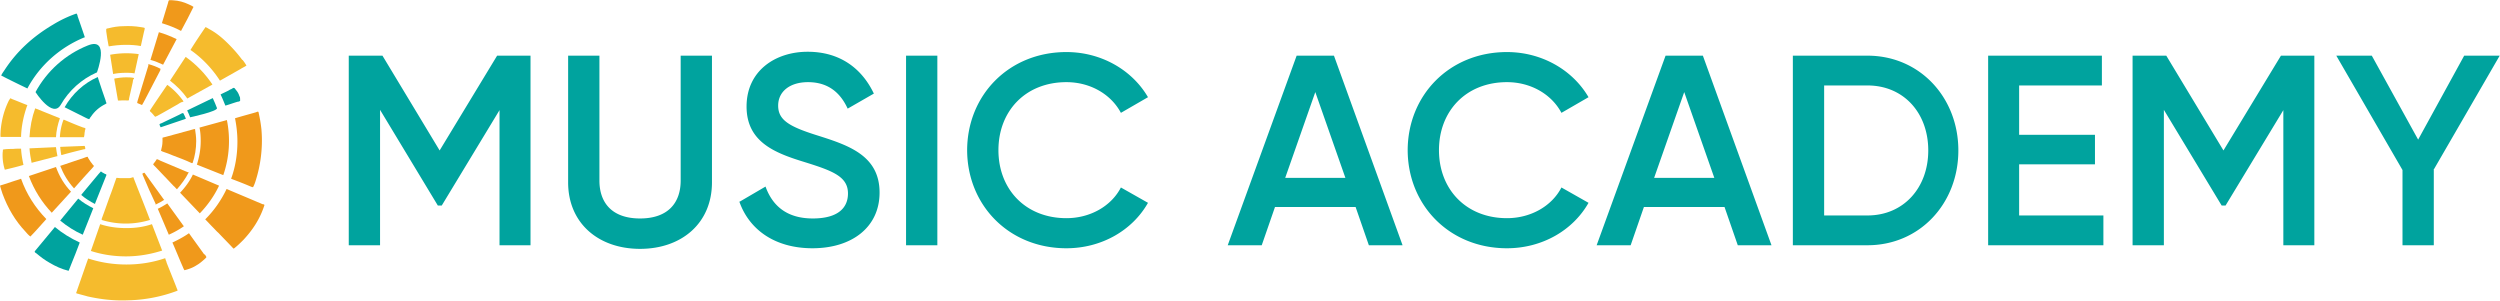 <svg xmlns="http://www.w3.org/2000/svg" viewBox="0 0 83.08 10"><path d="M5.54 8.72s-.04-.09-.05-.14c-.41.14-.84.21-1.29.21s-.87-.07-1.27-.2c-.12.34-.24.69-.36 1.03-.01.04-.03.08-.04.12.03.02.06.02.09.03.1.03.19.05.29.08.4.09.85.15 1.34.13a4.943 4.943 0 0 0 1.65-.32c0-.04-.03-.08-.04-.12-.11-.28-.22-.55-.33-.83" style="fill:#f5bb2d;stroke-width:0"/><path d="M.7 5.94c-.2.07-.41.13-.61.2-.03.01-.08.02-.09.03 0 .01.01.04.02.07.02.07.04.13.06.19.18.49.43.91.76 1.26.03.03.05.06.08.09s.06.06.09.08c.09-.09.18-.19.27-.29l.26-.29C1.17 6.9.88 6.45.7 5.94" style="fill:#f0991b;stroke-width:0"/><path d="M1.82 7.55c-.21.26-.43.51-.64.77-.01.01-.03.04-.03.05 0 .01.04.04.06.05.14.12.29.23.45.32.19.11.38.2.62.26.03-.06.05-.13.08-.2.1-.25.2-.49.29-.74-.3-.14-.58-.31-.83-.52" style="fill:#00a39e;stroke-width:0"/><path d="M6.79 8.46c-.17-.24-.34-.47-.51-.71-.17.12-.36.22-.55.31.12.27.23.55.35.82.01.03.03.07.05.1.16-.04.29-.09.41-.17.09-.05.17-.12.25-.19.01-.01.07-.06.07-.08 0 0-.02-.03-.03-.05-.01-.02-.02-.03-.03-.04M8.74 6.79c-.06-.02-.11-.05-.17-.07-.35-.15-.69-.29-1.04-.44-.18.38-.42.72-.71 1.01.09.09.18.19.27.28.06.06.11.12.17.17.15.16.31.32.46.48.02.02.03.04.05.04 0 0 .03-.02.04-.03.1-.08.19-.17.28-.26.3-.32.55-.69.7-1.16-.01-.01-.04-.02-.05-.03M8.69 4.32a4.51 4.51 0 0 0-.09-.55c0-.02-.01-.06-.03-.06-.01 0-.04.01-.06.02-.24.07-.47.13-.7.2.05.25.08.51.08.78 0 .43-.07.85-.21 1.23.21.08.42.16.63.25.03.01.06.03.1.03l.03-.06c.03-.07.05-.13.07-.2.14-.45.23-1.03.18-1.63" style="fill:#f0991b;stroke-width:0"/><path d="M8.05 1.99c-.14-.19-.29-.36-.46-.53-.19-.19-.4-.37-.65-.5A.597.597 0 0 0 6.83.9c-.17.25-.34.5-.5.76.39.27.72.62.98 1.02L8 2.29c.06-.04.13-.07.19-.11-.04-.07-.08-.13-.13-.19" style="fill:#f5bb2d;stroke-width:0"/><path d="M2.82 1.24C2.74 1 2.66.77 2.58.54c0-.02-.02-.08-.04-.09a4.005 4.005 0 0 0-.78.37C1.1 1.21.56 1.7.15 2.33c-.04.06-.08.11-.11.18.29.15.58.29.87.43.41-.77 1.09-1.37 1.9-1.7" style="fill:#00a39e;stroke-width:0"/><path d="M6.02 1.02c.14-.26.28-.52.41-.79-.05-.04-.11-.06-.17-.09-.15-.07-.32-.12-.51-.13-.03 0-.1-.01-.13 0-.02 0-.03.07-.04.1-.07.22-.13.44-.2.66.22.07.44.15.64.26" style="fill:#f0991b;stroke-width:0"/><path d="M.9 3.49C.74 3.43.58 3.36.42 3.3c-.03-.01-.07-.04-.08-.03-.01.01-.02.04-.04.06-.15.3-.25.64-.28 1.03 0 .06-.01.12 0 .19H.7c.01-.37.09-.73.21-1.06M.7 4.94c-.09 0-.18 0-.27.01-.11 0-.22 0-.33.02-.01.03 0 .05-.01.08a1.577 1.577 0 0 0 .07.59c.21-.05.42-.1.62-.16C.74 5.3.71 5.12.7 4.94" style="fill:#f5bb2d;stroke-width:0"/><path d="M7.96 3.21A.53.53 0 0 0 7.85 3c-.02-.02-.05-.08-.08-.08-.02 0-.05.02-.08.04a.3.3 0 0 0-.08.04c-.09.05-.19.09-.28.14.06.12.11.25.16.37.14-.04.27-.09.41-.13.03 0 .06-.01.08-.03 0-.04 0-.1-.01-.14" style="fill:#00a39e;stroke-width:0"/><path d="M3.62 1.54c.18-.03.37-.05.56-.05.17 0 .34.01.5.04.03-.15.07-.3.1-.45.01-.05.03-.1.03-.15C4.77.91 4.72.91 4.67.9 4.5.87 4.3.86 4.11.87c-.19 0-.35.03-.51.07-.02 0-.07.01-.07.03v.07c.02.17.05.33.08.49" style="fill:#f5bb2d;stroke-width:0"/><path d="M2.36 6.37c-.22-.23-.39-.51-.5-.82l-.9.3c.17.46.43.87.76 1.22l.64-.7Z" style="fill:#f0991b;stroke-width:0"/><path d="M2.6 6.6c.15.13.32.23.5.32l-.35.88c-.27-.12-.52-.28-.75-.47l.6-.73Z" style="fill:#00a39e;stroke-width:0"/><path d="M5.24 6.94c.11-.05.21-.11.32-.18l.55.76c-.16.11-.32.2-.5.28l-.37-.87ZM5.98 6.41c.17-.18.32-.38.43-.61l.87.37c-.16.34-.38.65-.64.92l-.65-.68ZM6.54 5.48c.08-.25.13-.51.13-.79 0-.16-.01-.31-.04-.45l.91-.25a3.479 3.479 0 0 1-.12 1.83l-.88-.35Z" style="fill:#f0991b;stroke-width:0"/><path d="M6.23 3.28c-.16-.23-.36-.43-.58-.6l.52-.79c.35.25.65.56.89.92l-.83.46Z" style="fill:#f5bb2d;stroke-width:0"/><path d="M3.21 2.41c-.5.22-.92.6-1.19 1.07s-.84-.42-.84-.42c.38-.7.99-1.25 1.74-1.55s.3.9.3.9Z" style="fill:#00a39e;stroke-width:0"/><path d="M1.86 4.57c.01-.22.06-.44.13-.64l-.82-.33c-.11.3-.17.62-.19.96h.88ZM1.91 5.19c-.02-.1-.04-.2-.05-.3l-.88.04c.01.16.04.33.07.48l.85-.22Z" style="fill:#f5bb2d;stroke-width:0"/><path d="M2.46 6.26c-.2-.22-.35-.47-.46-.75h.01c.27-.09.53-.18.8-.27.03-.01.07-.03.09-.03.02 0 .02.01.03.04.05.08.1.16.16.23 0 0 .03.02.03.04 0 0-.02.03-.03.04-.21.23-.42.46-.62.69l-.02.02Z" style="fill:#f0991b;stroke-width:0"/><path d="M3.16 6.78c-.16-.08-.32-.18-.46-.3l.02-.03c.18-.22.37-.44.55-.66.03-.03.05-.06.08-.09.02 0 .03.02.05.03.03.02.06.03.09.05.02 0 .04.02.05.03 0 0-.01.03-.02.05l-.3.75-.06.15v.02Z" style="fill:#00a39e;stroke-width:0"/><path d="M5.46 6.64c-.09.06-.19.11-.29.16v-.03c-.15-.31-.29-.63-.42-.94 0-.02-.02-.04-.02-.05 0-.02.05-.03.06-.04.02 0 .03.03.04.04.2.28.4.55.6.83l.03.04ZM6.27 5.73c-.1.2-.24.39-.39.56l-.04-.04s-.05-.06-.08-.08c-.06-.06-.11-.12-.17-.18-.14-.15-.28-.29-.42-.44l-.04-.04c-.02-.02-.04-.04-.04-.05 0-.01.02-.03.03-.04.01-.02.02-.03.03-.04.02-.03.05-.07.06-.09.03 0 .08.03.12.05.3.13.6.25.9.38h.03ZM6.48 4.28c.02.13.04.27.04.41 0 .25-.04.5-.12.73h-.03c-.21-.1-.43-.18-.64-.26-.1-.04-.19-.08-.29-.11-.03-.01-.06-.02-.09-.04.02-.09.05-.19.05-.31v-.12c0-.01.07-.02.1-.03.32-.09.63-.17.95-.26h.04Z" style="fill:#f0991b;stroke-width:0"/><path d="M6.04 3.39s-.08.04-.12.07c-.23.13-.47.27-.71.4-.02 0-.04.02-.05.02-.01 0-.04-.04-.05-.05a.902.902 0 0 0-.09-.1c-.01-.01-.04-.03-.04-.05 0-.01.02-.03.03-.05.17-.26.35-.52.52-.77l.03-.04c.21.15.39.34.54.55l-.06.03Z" style="fill:#f5bb2d;stroke-width:0"/><path d="M2.15 3.56c.25-.44.64-.8 1.1-1 .01.05.03.09.04.13.07.21.14.43.22.65 0 .03.03.08.03.09 0 .01-.03.02-.04.03-.2.1-.36.24-.48.42 0 0-.02.02-.03.04 0 .01-.02.04-.03.04-.02 0-.08-.03-.1-.04l-.72-.36ZM6.32 3.9c-.03-.08-.06-.15-.1-.23l.85-.41c.05.11.1.22.14.33s-.9.31-.9.31Z" style="fill:#00a39e;stroke-width:0"/><path d="M1.99 4.57c.01-.21.05-.41.12-.59h.02c.21.09.42.18.64.26.02 0 .07.02.07.03 0 .01-.01.06-.02.07 0 .03 0 .05-.01.07 0 .06-.01.11-.02.15h-.8ZM2.04 5.16c-.02-.09-.03-.18-.04-.28h.02l.76-.03h.03c.01 0 .01.03.02.05 0 .02.01.04 0 .05 0 .01-.03.01-.04.01-.24.06-.49.12-.73.19h-.02ZM4.62 1.8a2.957 2.957 0 0 0-.96.02l.1.64c.14-.03.28-.04.42-.04.1 0 .2 0 .29.02l.14-.64ZM5.38 8.33c-.38.12-.78.19-1.19.19s-.8-.06-1.17-.18l.31-.89c.27.09.56.13.87.13s.58-.04.85-.13l.34.88Z" style="fill:#f5bb2d;stroke-width:0"/><path d="M5.87 1.3c-.19-.09-.38-.17-.59-.23L5 1.99c.15.04.29.1.42.16l.45-.85Z" style="fill:#f0991b;stroke-width:0"/><path d="M4.98 7.31a2.739 2.739 0 0 1-1.6 0v-.04c.11-.29.21-.59.32-.88.06-.16.11-.32.17-.48.03 0 .1.01.14.01h.28c.05 0 .09-.02.13-.03.02 0 .02.02.03.05.17.44.35.88.52 1.33l.02.05Z" style="fill:#f5bb2d;stroke-width:0"/><path d="M5.33 2.33c-.17.32-.33.64-.5.96-.04.07-.07.14-.11.2-.04-.02-.07-.03-.12-.05-.01 0-.03-.01-.04-.02 0 0 0-.03.01-.06.12-.4.24-.79.36-1.18v-.05c.15.04.28.09.41.16l-.02.04Z" style="fill:#f0991b;stroke-width:0"/><path d="M4.43 2.63s-.02.07-.02.11c-.04.17-.08.35-.12.53 0 .02 0 .05-.02.07-.08 0-.18-.01-.27 0h-.08c-.04-.23-.08-.46-.12-.7v-.03c.12-.02.25-.04.39-.04.09 0 .17 0 .26.02v.04Z" style="fill:#f5bb2d;stroke-width:0"/><path d="M6.14 3.96c-.27.09-.53.18-.8.27a.3.3 0 0 1-.04-.1c.02-.02.05-.03.08-.04.18-.09.36-.17.54-.26.05-.02.09-.05.14-.07h.03c.03.05.06.12.09.19h-.03ZM17.64 8.15H16.6V3.66l-1.92 3.17h-.13l-1.92-3.18v4.5h-1.04v-6.3h1.12L14.61 5l1.91-3.15h1.11v6.3ZM18.88 6.06V1.85h1.04V6c0 .74.42 1.26 1.35 1.26s1.35-.52 1.35-1.26V1.85h1.04v4.21c0 1.36-1.01 2.21-2.39 2.21s-2.39-.85-2.39-2.21ZM24.55 6.72l.89-.52c.23.64.71 1.06 1.57 1.06s1.17-.37 1.17-.83c0-.56-.5-.75-1.43-1.04-.98-.3-1.94-.66-1.94-1.85s.96-1.82 2.03-1.82 1.8.55 2.2 1.39l-.87.5c-.23-.5-.62-.88-1.32-.88-.6 0-.99.31-.99.78s.35.69 1.27.98c1.04.33 2.1.66 2.1 1.91 0 1.15-.92 1.85-2.23 1.85-1.24 0-2.1-.61-2.43-1.55ZM31.15 1.85v6.3h-1.04v-6.3h1.04ZM32.14 5c0-1.83 1.38-3.27 3.3-3.27 1.15 0 2.18.59 2.71 1.5l-.9.52c-.33-.62-1.02-1.02-1.81-1.02-1.36 0-2.26.96-2.26 2.26s.9 2.26 2.26 2.26c.79 0 1.49-.4 1.81-1.02l.9.51c-.52.92-1.55 1.51-2.71 1.51-1.92 0-3.3-1.44-3.3-3.27ZM45.05 6.88h-2.68l-.44 1.27H40.8l2.29-6.3h1.24l2.28 6.3h-1.12l-.44-1.27Zm-.34-.97-1-2.85-1 2.85h2ZM46.78 5c0-1.83 1.38-3.27 3.3-3.27 1.15 0 2.18.59 2.71 1.5l-.9.52c-.33-.62-1.02-1.02-1.81-1.02-1.36 0-2.26.96-2.26 2.26s.9 2.26 2.26 2.26c.79 0 1.49-.4 1.81-1.02l.9.51c-.52.92-1.55 1.51-2.71 1.51-1.92 0-3.3-1.44-3.3-3.27ZM57.31 6.88h-2.68l-.44 1.27h-1.13l2.29-6.3h1.24l2.28 6.3h-1.12l-.44-1.27Zm-.34-.97-1-2.85-1 2.85h2ZM65.08 5c0 1.76-1.28 3.15-3.02 3.15h-2.48v-6.3h2.48c1.74 0 3.02 1.39 3.02 3.15Zm-1 0c0-1.25-.82-2.16-2.02-2.16h-1.44v4.32h1.44c1.2 0 2.02-.92 2.02-2.16ZM69.9 7.16v.99h-3.83v-6.3h3.78v.99H67.1v1.64h2.52v.98H67.1v1.7h2.79ZM76.92 8.15h-1.04V3.66l-1.92 3.17h-.13l-1.92-3.18v4.5h-1.04v-6.3h1.12L73.89 5l1.91-3.15h1.11v6.3ZM80.88 5.65v2.5h-1.04v-2.5l-2.2-3.8h1.18l1.54 2.79 1.53-2.79h1.18l-2.2 3.8Z" style="fill:#00a39e;stroke-width:0"/></svg>